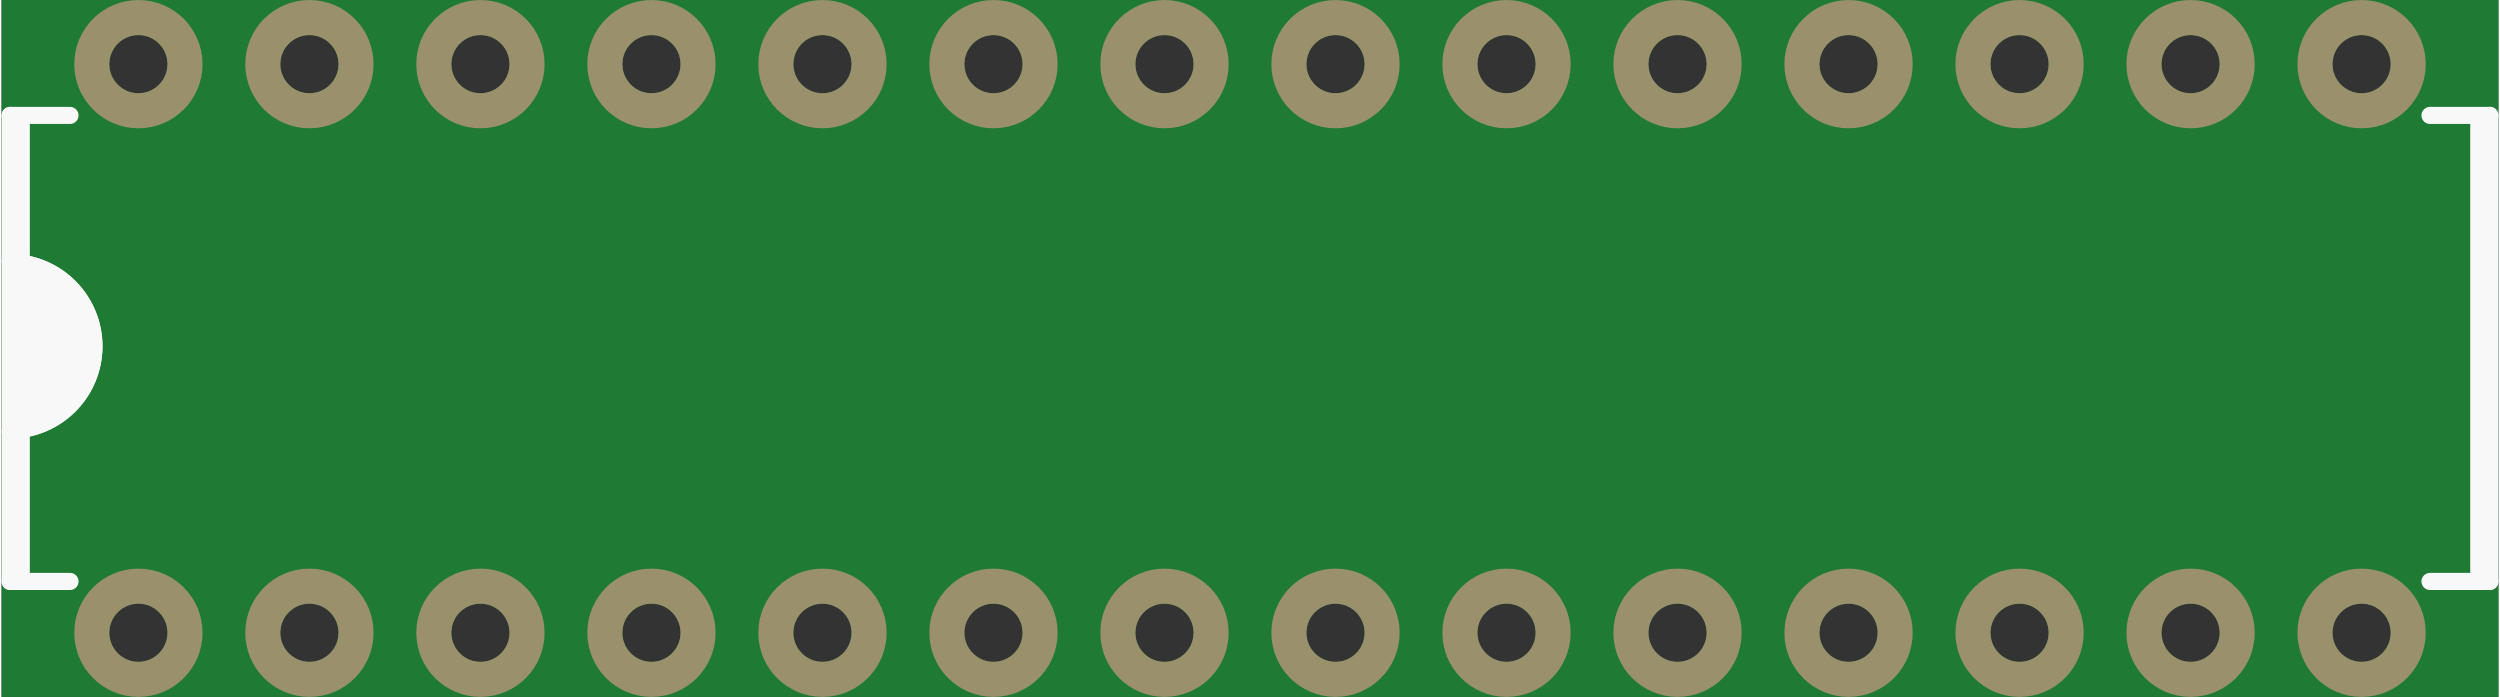 <?xml version='1.0' encoding='UTF-8' standalone='no'?>
<!-- Created with Fritzing (http://www.fritzing.org/) -->
<svg xmlns:svg='http://www.w3.org/2000/svg' xmlns='http://www.w3.org/2000/svg' version='1.2' baseProfile='tiny' x='0in' y='0in' width='1.46in' height='0.407in' viewBox='0 0 37.084 10.351' >
<rect x="0" y="0" width="37.084" height="10.351" fill="#333333" stroke="none"/>
<g id='breadboard'>
<path fill='#1F7A34' stroke='none' stroke-width='0' d='M0,0l37.084,0 0,10.351 -37.084,0 0,-10.351z
M1.6,9.398a0.432,0.432 0 1 0 0.864,0 0.432,0.432 0 1 0 -0.864,0z
M4.14,9.398a0.432,0.432 0 1 0 0.864,0 0.432,0.432 0 1 0 -0.864,0z
M6.68,9.398a0.432,0.432 0 1 0 0.864,0 0.432,0.432 0 1 0 -0.864,0z
M9.22,9.398a0.432,0.432 0 1 0 0.864,0 0.432,0.432 0 1 0 -0.864,0z
M11.76,9.398a0.432,0.432 0 1 0 0.864,0 0.432,0.432 0 1 0 -0.864,0z
M14.3,9.398a0.432,0.432 0 1 0 0.864,0 0.432,0.432 0 1 0 -0.864,0z
M16.84,9.398a0.432,0.432 0 1 0 0.864,0 0.432,0.432 0 1 0 -0.864,0z
M19.38,9.398a0.432,0.432 0 1 0 0.864,0 0.432,0.432 0 1 0 -0.864,0z
M21.92,9.398a0.432,0.432 0 1 0 0.864,0 0.432,0.432 0 1 0 -0.864,0z
M24.46,9.398a0.432,0.432 0 1 0 0.864,0 0.432,0.432 0 1 0 -0.864,0z
M27,9.398a0.432,0.432 0 1 0 0.864,0 0.432,0.432 0 1 0 -0.864,0z
M29.54,9.398a0.432,0.432 0 1 0 0.864,0 0.432,0.432 0 1 0 -0.864,0z
M32.08,9.398a0.432,0.432 0 1 0 0.864,0 0.432,0.432 0 1 0 -0.864,0z
M34.62,0.953a0.432,0.432 0 1 0 0.864,0 0.432,0.432 0 1 0 -0.864,0z
M32.08,0.953a0.432,0.432 0 1 0 0.864,0 0.432,0.432 0 1 0 -0.864,0z
M29.54,0.953a0.432,0.432 0 1 0 0.864,0 0.432,0.432 0 1 0 -0.864,0z
M27,0.953a0.432,0.432 0 1 0 0.864,0 0.432,0.432 0 1 0 -0.864,0z
M24.46,0.953a0.432,0.432 0 1 0 0.864,0 0.432,0.432 0 1 0 -0.864,0z
M21.92,0.953a0.432,0.432 0 1 0 0.864,0 0.432,0.432 0 1 0 -0.864,0z
M19.38,0.953a0.432,0.432 0 1 0 0.864,0 0.432,0.432 0 1 0 -0.864,0z
M16.84,0.953a0.432,0.432 0 1 0 0.864,0 0.432,0.432 0 1 0 -0.864,0z
M14.3,0.953a0.432,0.432 0 1 0 0.864,0 0.432,0.432 0 1 0 -0.864,0z
M11.76,0.953a0.432,0.432 0 1 0 0.864,0 0.432,0.432 0 1 0 -0.864,0z
M9.22,0.953a0.432,0.432 0 1 0 0.864,0 0.432,0.432 0 1 0 -0.864,0z
M6.68,0.953a0.432,0.432 0 1 0 0.864,0 0.432,0.432 0 1 0 -0.864,0z
M4.14,0.953a0.432,0.432 0 1 0 0.864,0 0.432,0.432 0 1 0 -0.864,0z
M1.6,0.953a0.432,0.432 0 1 0 0.864,0 0.432,0.432 0 1 0 -0.864,0z
M34.62,9.398a0.432,0.432 0 1 0 0.864,0 0.432,0.432 0 1 0 -0.864,0z
'/>
<circle id='connector0pin' connectorname='1' cx='2.032' cy='9.398' r='0.692' stroke='#9A916C' stroke-width='0.521' fill='none' />
<circle id='connector1pin' connectorname='2' cx='4.572' cy='9.398' r='0.692' stroke='#9A916C' stroke-width='0.521' fill='none' />
<circle id='connector2pin' connectorname='3' cx='7.112' cy='9.398' r='0.692' stroke='#9A916C' stroke-width='0.521' fill='none' />
<circle id='connector3pin' connectorname='4' cx='9.652' cy='9.398' r='0.692' stroke='#9A916C' stroke-width='0.521' fill='none' />
<circle id='connector4pin' connectorname='5' cx='12.192' cy='9.398' r='0.692' stroke='#9A916C' stroke-width='0.521' fill='none' />
<circle id='connector5pin' connectorname='6' cx='14.732' cy='9.398' r='0.692' stroke='#9A916C' stroke-width='0.521' fill='none' />
<circle id='connector6pin' connectorname='7' cx='17.272' cy='9.398' r='0.692' stroke='#9A916C' stroke-width='0.521' fill='none' />
<circle id='connector7pin' connectorname='8' cx='19.812' cy='9.398' r='0.692' stroke='#9A916C' stroke-width='0.521' fill='none' />
<circle id='connector8pin' connectorname='9' cx='22.352' cy='9.398' r='0.692' stroke='#9A916C' stroke-width='0.521' fill='none' />
<circle id='connector9pin' connectorname='10' cx='24.892' cy='9.398' r='0.692' stroke='#9A916C' stroke-width='0.521' fill='none' />
<circle id='connector10pin' connectorname='11' cx='27.432' cy='9.398' r='0.692' stroke='#9A916C' stroke-width='0.521' fill='none' />
<circle id='connector11pin' connectorname='12' cx='29.972' cy='9.398' r='0.692' stroke='#9A916C' stroke-width='0.521' fill='none' />
<circle id='connector12pin' connectorname='13' cx='32.512' cy='9.398' r='0.692' stroke='#9A916C' stroke-width='0.521' fill='none' />
<circle id='connector13pin' connectorname='15' cx='35.052' cy='0.953' r='0.692' stroke='#9A916C' stroke-width='0.521' fill='none' />
<circle id='connector14pin' connectorname='16' cx='32.512' cy='0.953' r='0.692' stroke='#9A916C' stroke-width='0.521' fill='none' />
<circle id='connector15pin' connectorname='17' cx='29.972' cy='0.953' r='0.692' stroke='#9A916C' stroke-width='0.521' fill='none' />
<circle id='connector16pin' connectorname='18' cx='27.432' cy='0.953' r='0.692' stroke='#9A916C' stroke-width='0.521' fill='none' />
<circle id='connector17pin' connectorname='19' cx='24.892' cy='0.953' r='0.692' stroke='#9A916C' stroke-width='0.521' fill='none' />
<circle id='connector18pin' connectorname='20' cx='22.352' cy='0.953' r='0.692' stroke='#9A916C' stroke-width='0.521' fill='none' />
<circle id='connector19pin' connectorname='21' cx='19.812' cy='0.953' r='0.692' stroke='#9A916C' stroke-width='0.521' fill='none' />
<circle id='connector20pin' connectorname='22' cx='17.272' cy='0.953' r='0.692' stroke='#9A916C' stroke-width='0.521' fill='none' />
<circle id='connector21pin' connectorname='23' cx='14.732' cy='0.953' r='0.692' stroke='#9A916C' stroke-width='0.521' fill='none' />
<circle id='connector22pin' connectorname='24' cx='12.192' cy='0.953' r='0.692' stroke='#9A916C' stroke-width='0.521' fill='none' />
<circle id='connector23pin' connectorname='25' cx='9.652' cy='0.953' r='0.692' stroke='#9A916C' stroke-width='0.521' fill='none' />
<circle id='connector24pin' connectorname='26' cx='7.112' cy='0.953' r='0.692' stroke='#9A916C' stroke-width='0.521' fill='none' />
<circle id='connector25pin' connectorname='27' cx='4.572' cy='0.953' r='0.692' stroke='#9A916C' stroke-width='0.521' fill='none' />
<circle id='connector26pin' connectorname='28' cx='2.032' cy='0.953' r='0.692' stroke='#9A916C' stroke-width='0.521' fill='none' />
<circle id='connector27pin' connectorname='14' cx='35.052' cy='9.398' r='0.692' stroke='#9A916C' stroke-width='0.521' fill='none' />
<path fill='none' d='M0.127,6.413 A1.27,1.27 0 1 0 0.127,3.873' stroke-width='0.203' stroke='#f8f8f8' />
<line x1='0.127' y1='6.413' x2='0.127' y2='8.636' stroke='#f8f8f8' stroke-width='0.254' stroke-linecap='round'/>
<path fill='none' d='M0.127,6.413 A1.27,1.27 0 1 0 0.127,3.873' stroke-width='0.203' stroke='#f8f8f8' />
<line x1='36.957' y1='8.636' x2='36.957' y2='1.714' stroke='#f8f8f8' stroke-width='0.254' stroke-linecap='round'/>
<line x1='0.127' y1='1.714' x2='0.127' y2='3.873' stroke='#f8f8f8' stroke-width='0.254' stroke-linecap='round'/>
<line x1='0.127' y1='1.714' x2='1.016' y2='1.714' stroke='#f8f8f8' stroke-width='0.254' stroke-linecap='round'/>
<line x1='0.127' y1='8.636' x2='1.016' y2='8.636' stroke='#f8f8f8' stroke-width='0.254' stroke-linecap='round'/>
<line x1='36.957' y1='8.636' x2='36.068' y2='8.636' stroke='#f8f8f8' stroke-width='0.254' stroke-linecap='round'/>
<line x1='36.957' y1='1.714' x2='36.068' y2='1.714' stroke='#f8f8f8' stroke-width='0.254' stroke-linecap='round'/>
<line x1='0.127' y1='3.873' x2='0.127' y2='6.413' stroke='#f8f8f8' stroke-width='0.254' stroke-linecap='round'/>
<line x1='0.254' y1='4' x2='0.254' y2='6.287' stroke='#f8f8f8' stroke-width='0.203' stroke-linecap='round'/>
<line x1='0.254' y1='6.287' x2='0.445' y2='4' stroke='#f8f8f8' stroke-width='0.203' stroke-linecap='round'/>
<line x1='0.445' y1='4' x2='0.445' y2='6.287' stroke='#f8f8f8' stroke-width='0.203' stroke-linecap='round'/>
<line x1='0.445' y1='6.287' x2='0.635' y2='4.064' stroke='#f8f8f8' stroke-width='0.203' stroke-linecap='round'/>
<line x1='0.635' y1='4.064' x2='0.635' y2='6.223' stroke='#f8f8f8' stroke-width='0.203' stroke-linecap='round'/>
<line x1='0.635' y1='6.223' x2='0.826' y2='4.191' stroke='#f8f8f8' stroke-width='0.203' stroke-linecap='round'/>
<line x1='0.826' y1='4.191' x2='0.826' y2='6.16' stroke='#f8f8f8' stroke-width='0.203' stroke-linecap='round'/>
<line x1='0.826' y1='6.16' x2='0.953' y2='4.318' stroke='#f8f8f8' stroke-width='0.203' stroke-linecap='round'/>
<line x1='0.953' y1='4.318' x2='0.953' y2='5.969' stroke='#f8f8f8' stroke-width='0.203' stroke-linecap='round'/>
<line x1='0.953' y1='5.969' x2='1.079' y2='4.445' stroke='#f8f8f8' stroke-width='0.203' stroke-linecap='round'/>
<line x1='1.079' y1='4.445' x2='1.079' y2='5.842' stroke='#f8f8f8' stroke-width='0.203' stroke-linecap='round'/>
<line x1='1.079' y1='5.842' x2='1.206' y2='4.636' stroke='#f8f8f8' stroke-width='0.203' stroke-linecap='round'/>
<line x1='1.206' y1='4.636' x2='1.206' y2='5.524' stroke='#f8f8f8' stroke-width='0.203' stroke-linecap='round'/>
<line x1='0.318' y1='1.778' x2='0.318' y2='8.572' stroke='#f8f8f8' stroke-width='0.203' stroke-linecap='round'/>
<line x1='36.767' y1='1.778' x2='36.767' y2='8.572' stroke='#f8f8f8' stroke-width='0.203' stroke-linecap='round'/>
</g>
</svg>